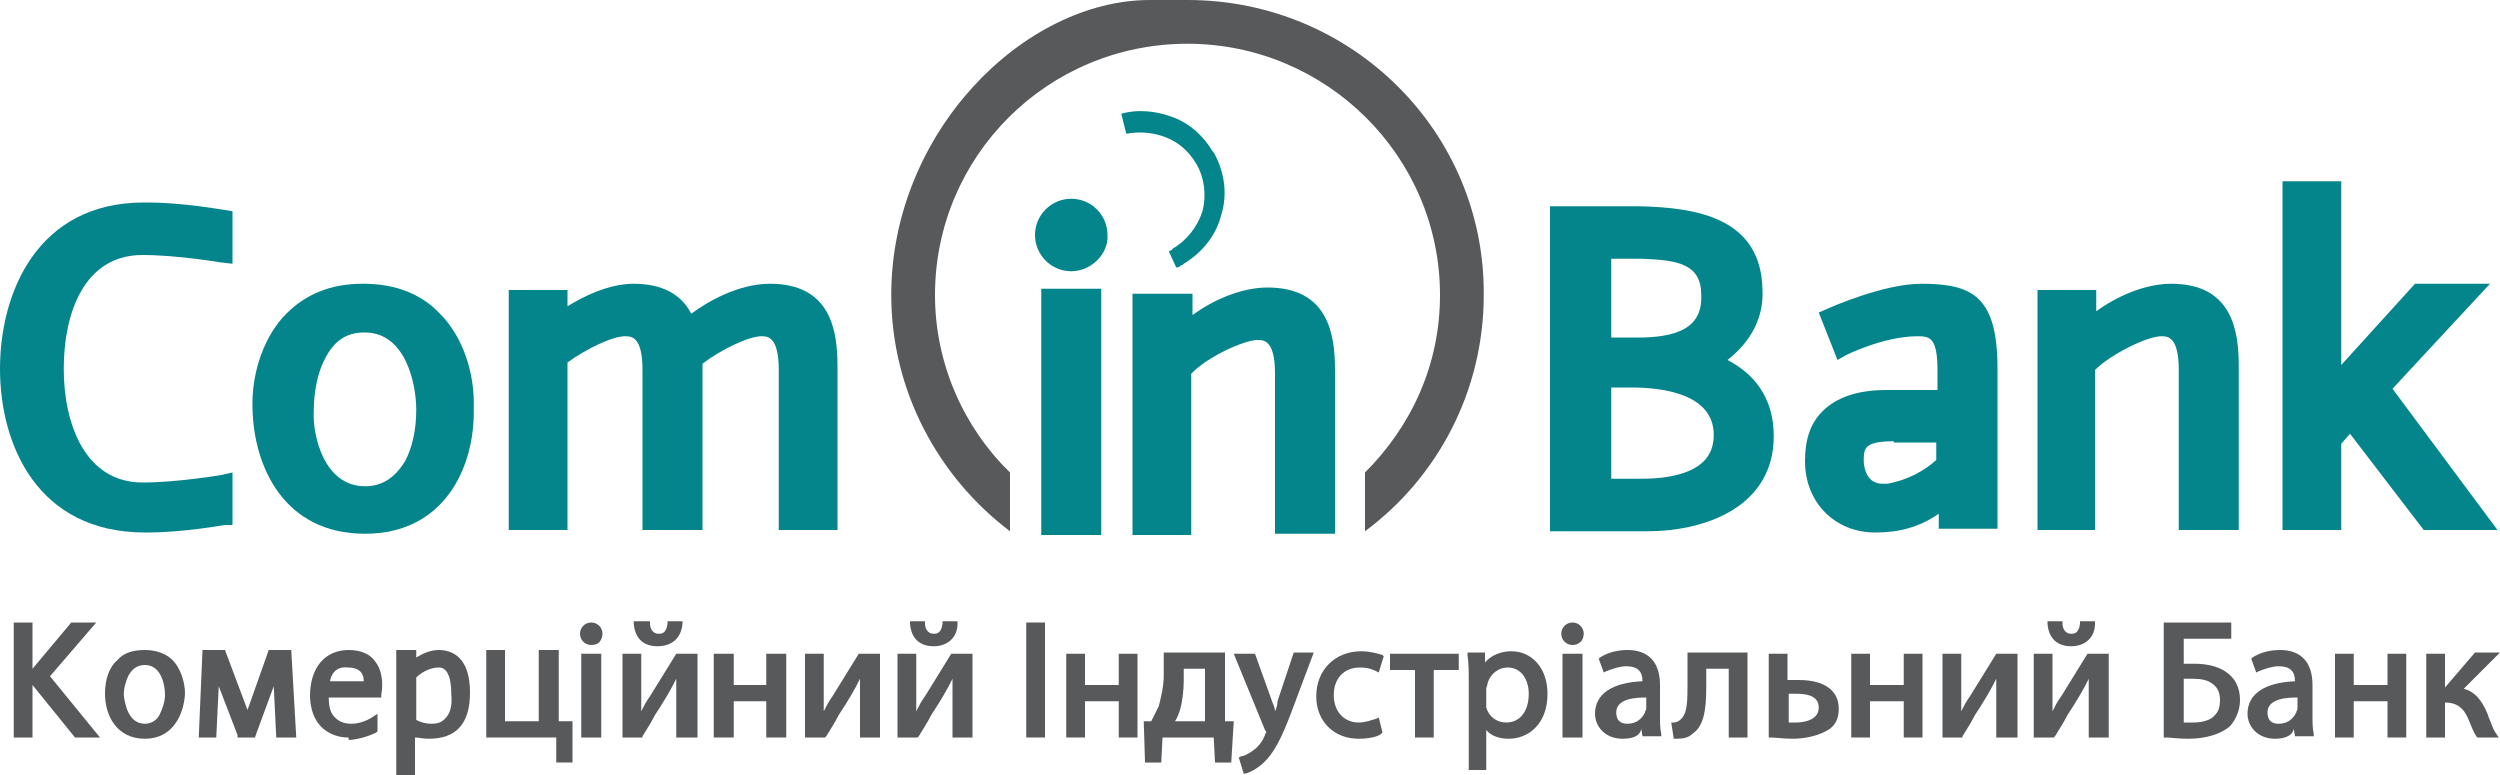 <?xml version="1.0" encoding="utf-8"?>
<!-- Generator: Adobe Illustrator 22.1.0, SVG Export Plug-In . SVG Version: 6.00 Build 0)  -->
<svg version="1.1" id="Слой_1" xmlns="http://www.w3.org/2000/svg" xmlns:xlink="http://www.w3.org/1999/xlink" x="0px" y="0px"
	 viewBox="0 0 200 62" style="enable-background:new 0 0 200 62;" xml:space="preserve">
<style type="text/css">
	.st0{fill:#58595B;}
	.st1{fill:#04858C;}
</style>
<g>
	<path class="st0" d="M92,0C81.9,0,71.3,10.6,71.3,23.6c0,7.7,3.8,14.6,9.5,18.9l0-4.7c-3.7-3.6-6-8.7-6-14.2
		c0-11.1,9-20.1,20.2-20.1c11.1,0,20.2,9,20.2,20.1c0,5.6-2.3,10.5-6,14.2l0,4.7c5.8-4.3,9.5-11.2,9.5-18.9C118.8,10.6,108.2,0,95,0
		"/>
	<path class="st1" d="M85.7,21.7c-1.6,0-2.9-1.3-2.9-2.9c0-1.6,1.3-2.9,2.9-2.9c1.6,0,2.9,1.3,2.9,2.9
		C88.7,20.3,87.3,21.7,85.7,21.7 M88.1,42.8h-4.8V23.1h4.8V42.8z"/>
	<path class="st1" d="M95.4,42.8h-4.8V23.5h4.8v1.7c1.5-1.1,3.8-2.2,6-2.2c4.9,0,5.4,3.8,5.4,6.6v13.1h-4.8V29.9
		c0-2.7-0.9-2.7-1.4-2.7c-1.1,0-4.1,1.4-5.3,2.7V42.8z"/>
	<path class="st1" d="M93.5,20.1c0,0,0.1,0,0.2-0.1c0.1,0,0.1-0.1,0.1-0.1l0,0l0,0h0l0,0l0,0l0,0l0,0h0l0,0c1.2-0.7,2-1.8,2.4-3
		c0.3-1.2,0.2-2.6-0.5-3.8l0,0c-0.6-1-1.4-1.7-2.4-2.1c-1-0.4-2.1-0.5-3.2-0.3l-0.4-1.6c1.4-0.4,2.9-0.2,4.2,0.3
		c1.3,0.5,2.4,1.5,3.1,2.7l0,0l0.1,0.1c0.9,1.6,1.1,3.4,0.6,5c-0.4,1.6-1.5,3-3,3.9l0,0l-0.1,0.1c-0.1,0-0.2,0.1-0.2,0.1
		c0,0-0.1,0.1-0.3,0.1L93.5,20.1z"/>
	<path class="st1" d="M151.5,35.3c-2.4,0-2.4,0.6-2.4,1.6c0,0,0,1.8,1.5,1.8c0.1,0,0.3,0,0.4,0c1.6-0.3,2.9-1,3.9-1.9v-1.4H151.5z
		 M150,42.6c-3.2,0-5.6-2.4-5.6-5.7c0-1.7,0.4-3,1.4-4c1.1-1.1,2.8-1.7,5.1-1.7h4.1v-1.5c0-2.7-0.6-2.8-1.6-2.8h0
		c-2.7,0-5.7,1.5-5.7,1.5l-0.7,0.4l-1.5-3.8l0.7-0.3c0.2-0.1,4.5-2,7.5-2c4.1,0,6.1,1,6.1,6.8v12.8h-4.7v-1.2
		C153.5,42.2,151.9,42.6,150,42.6"/>
	<path class="st1" d="M167.8,42.4H163V23.2h4.7v1.7c1.5-1.1,3.8-2.2,6-2.2c4.9,0,5.4,3.8,5.4,6.6v13.1h-4.8V29.6
		c0-2.7-0.9-2.7-1.4-2.7c-1.1,0-4,1.4-5.3,2.7V42.4z"/>
	<polygon class="st1" points="199.8,42.4 193.9,42.4 188,34.7 187.3,35.5 187.3,42.4 182.6,42.4 182.6,14.5 187.3,14.5 187.3,29.2 
		193.2,22.7 199.2,22.7 191.4,31.1 	"/>
	<path class="st1" d="M11.8,42.6l-0.2,0C3,42.6,0,35.6,0,29.5c0-6.1,3-13.3,11.5-13.3l0.3,0c2.9,0,6.1,0.6,6.2,0.6l0.6,0.1v4.2
		L17.7,21c0,0-3.5-0.6-6.3-0.6c-4.7,0-6.3,4.7-6.3,9.1c0,4.4,1.7,9.1,6.3,9.1c2.8,0,6.3-0.6,6.3-0.6l0.9-0.2v4.2L18,42
		C17.9,42,14.7,42.6,11.8,42.6"/>
	<path class="st1" d="M29.2,38.9L29.2,38.9c1.4,0,2.4-0.7,3.2-2c0.6-1.1,0.9-2.6,0.9-4.1c0-2.2-0.9-6.2-4.1-6.2h-0.1
		c-1.4,0-2.4,0.7-3.1,2.1c-0.6,1.1-0.9,2.7-0.9,4.2C25,34.8,25.9,38.9,29.2,38.9L29.2,38.9z M29.2,42.7L29.2,42.7
		c-6.5,0-8.9-5.4-9-10c-0.1-3,1-5.9,2.7-7.6c1.6-1.6,3.6-2.4,6.1-2.4h0.1c2.5,0,4.6,0.8,6.1,2.4c1.8,1.8,2.8,4.7,2.7,7.6
		C38,37.3,35.6,42.7,29.2,42.7"/>
	<path class="st1" d="M67.1,42.4h-4.8V29.6c0-2.7-0.9-2.7-1.4-2.7c-1,0-3.3,1.1-4.7,2.2v13.3h-4.8V29.6c0-2.7-0.9-2.7-1.4-2.7
		c-1,0-3.1,1-4.6,2.1v13.4h-4.7V23.2h4.7v1.3c1.3-0.8,3.3-1.8,5.3-1.8c2.2,0,3.8,0.8,4.6,2.4c1.2-0.9,3.7-2.4,6.3-2.4
		c4.9,0,5.4,3.8,5.4,6.6V42.4z"/>
	<path class="st1" d="M128.8,27l2.7,0c3.2-0.1,4.7-1.1,4.6-3.4c0-2.5-1.9-2.8-4.8-2.9l-2.4,0V27z M128.8,38.3h2.5
		c2.4,0,4.1-0.5,5-1.4c0.5-0.5,0.8-1.2,0.8-2.1c0-3.3-4.1-3.8-6.6-3.8l-0.2,0c-0.5,0-1,0-1.4,0V38.3z M131.8,42.5
		c-0.2,0-0.4,0-0.7,0l-7.1,0l0-26h7.1c4.6,0.1,9.8,0.9,9.9,6.7c0.1,2.2-0.9,4.1-2.8,5.6c2.5,1.3,3.7,3.4,3.7,6.1
		C141.9,40.5,136.5,42.5,131.8,42.5"/>
	<polygon class="st0" points="8,59 6,59 2.6,54.8 2.6,59 1.1,59 1.1,49.8 2.6,49.8 2.6,53.5 5.7,49.8 7.7,49.8 4,54.1 	"/>
	<path class="st0" d="M11.6,57.9L11.6,57.9c0.5,0,1-0.3,1.2-0.8c0.2-0.4,0.4-1,0.4-1.5c0-0.8-0.3-2.4-1.6-2.4c-0.6,0-1,0.3-1.3,0.8
		c-0.2,0.4-0.4,1-0.4,1.6C10,56.4,10.3,57.9,11.6,57.9L11.6,57.9z M11.6,59.1L11.6,59.1c-2.3,0-3.2-1.9-3.2-3.6c0-1.1,0.3-2.1,1-2.7
		c0.5-0.6,1.3-0.8,2.2-0.8c0.9,0,1.7,0.3,2.2,0.8c0.6,0.6,1,1.7,1,2.7C14.7,57.2,13.8,59.1,11.6,59.1"/>
	<polygon class="st0" points="23.7,59 22.1,59 21.9,54.9 20.5,58.7 20.4,59 20.3,59 19,59 19,58.8 17.5,54.9 17.3,59 15.9,59 
		16.2,52 18,52 19.8,56.8 21.5,52 23.3,52 	"/>
	<path class="st0" d="M26.4,54.5h2.7v0c0-0.5-0.2-1.1-1.3-1.1h0C26.9,53.3,26.5,53.9,26.4,54.5 M27.8,59c-0.5,0-2.9-0.2-3-3.3
		c0-2.3,1.2-3.7,3.1-3.7c0.9,0,1.7,0.3,2.1,0.9c0.5,0.6,0.7,1.6,0.5,2.7l0,0.2h-4.2c0,0.9,0.2,1.3,0.5,1.6c0.3,0.3,0.7,0.5,1.3,0.5
		c1,0,1.8-0.6,1.8-0.6l0.3-0.2v1.4l-0.1,0.1c-1,0.5-2,0.6-2.2,0.6C27.9,59,27.9,59,27.8,59"/>
	<path class="st0" d="M33.3,57.6c0.4,0.2,0.8,0.3,1.2,0.3c0.5,0,0.8-0.1,1.1-0.4c0.4-0.4,0.6-1,0.5-2c0-2.1-0.8-2.1-1-2.1h0
		c-0.8,0-1.5,0.5-1.8,0.8V57.6z M33.3,62h-1.6V52h1.6v0.6c0.5-0.3,1.1-0.6,1.8-0.6c1.1,0,2.5,0.6,2.5,3.4c0,2.5-1.1,3.7-3.3,3.7
		c-0.5,0-0.8-0.1-1.1-0.1V62z"/>
	<polygon class="st0" points="45.8,61 44.5,61 44.5,59 38.9,59 38.9,52 40.4,52 40.4,57.7 43.1,57.7 43.1,52 44.7,52 44.7,57.7 
		45.8,57.7 	"/>
	<rect x="82.1" y="49.8" class="st0" width="1.5" height="9.2"/>
	<polygon class="st0" points="91,59 89.5,59 89.5,56.1 86.8,56.1 86.8,59 85.3,59 85.3,52.3 86.8,52.3 86.8,54.8 89.5,54.8 
		89.5,52.3 91,52.3 	"/>
	<path class="st0" d="M94,57.7h2.4v-4.2h-1.7v0.9c0,0.8-0.1,1.7-0.3,2.4C94.3,57.1,94.2,57.4,94,57.7 M98.5,61h-1.3l-0.1-2h-4.1
		l-0.1,2h-1.3l-0.1-3.3l0.6,0c0.2-0.4,0.4-0.8,0.6-1.2c0.2-0.8,0.4-1.6,0.4-2.5v-1.8H98v5.5l0.7,0L98.5,61z"/>
	<path class="st0" d="M99.5,61.9l-0.4-1.3l0.2-0.1c0.2,0,0.6-0.2,1-0.5c0.4-0.3,0.7-0.7,0.9-1.2c0-0.1,0.1-0.2,0.1-0.2
		c0-0.1-0.1-0.2-0.1-0.2l-2.5-6.1h1.7l1.4,3.9c0.1,0.2,0.2,0.5,0.2,0.7c0.1-0.2,0.2-0.5,0.2-0.8l1.3-3.9h1.6l-1.8,4.8
		c-0.8,2.1-1.4,3.3-2.3,4.1c-0.7,0.6-1.3,0.8-1.5,0.8L99.5,61.9z"/>
	<path class="st0" d="M108.7,59.1c-2,0-3.4-1.4-3.4-3.4c0-2.1,1.5-3.6,3.6-3.6c0.7,0,1.4,0.2,1.7,0.3l0.1,0.1l-0.4,1.3l-0.2-0.1
		c-0.2-0.1-0.6-0.3-1.3-0.3c-1.3,0-2.1,0.9-2.1,2.2c0,1.3,0.8,2.2,2,2.2c0.6,0,1-0.2,1.4-0.3l0.2-0.1l0.3,1.2l-0.1,0.1
		C110.3,58.9,109.6,59.1,108.7,59.1"/>
	<polygon class="st0" points="114.7,59 113.2,59 113.2,53.6 111.2,53.6 111.2,52.3 116.7,52.3 116.7,53.6 114.7,53.6 	"/>
	<path class="st0" d="M120.6,53.4c-0.7,0-1.4,0.5-1.6,1.3c0,0.1-0.1,0.3-0.1,0.4v1.1c0,0.2,0,0.3,0,0.4c0.2,0.7,0.8,1.2,1.6,1.2
		c1.1,0,1.8-0.9,1.8-2.3C122.3,54.5,121.8,53.4,120.6,53.4 M119,61.6h-1.5v-7.1c0-0.8,0-1.4-0.1-2.1l0-0.2h1.4l0,0.8
		c0.5-0.6,1.3-0.9,2.1-0.9c1.7,0,2.9,1.4,2.9,3.4c0,2.5-1.6,3.6-3.1,3.6c-0.7,0-1.4-0.2-1.8-0.7V61.6z"/>
	<path class="st0" d="M125.8,51.6c-0.5,0-0.9-0.4-0.9-0.9c0-0.5,0.4-0.9,0.9-0.9c0.5,0,0.9,0.4,0.9,0.9c0,0.2-0.1,0.5-0.2,0.6
		C126.3,51.5,126.1,51.6,125.8,51.6 M126.6,59H125v-6.7h1.6V59z"/>
	<path class="st0" d="M47.3,51.6c-0.5,0-0.9-0.4-0.9-0.9c0-0.5,0.4-0.9,0.9-0.9c0.5,0,0.9,0.4,0.9,0.9c0,0.2-0.1,0.5-0.2,0.6
		C47.9,51.5,47.6,51.6,47.3,51.6 M48.1,59h-1.6v-6.7h1.6V59z"/>
	<path class="st0" d="M134.1,59.1h-0.2l-0.2-1.3l0.2,0c0.2,0,0.4-0.1,0.5-0.2c0.5-0.4,0.6-1.1,0.6-2.6v-2.8h4.8V59h-1.5v-5.5h-1.8
		V55c0,1.8-0.2,3.1-1.1,3.7C135.1,59,134.7,59.1,134.1,59.1"/>
	<path class="st0" d="M143,57.8c0.2,0,0.4,0,0.7,0c0.4,0,1.8-0.1,1.8-1.2c0-1-1.1-1.1-1.8-1.1c-0.2,0-0.4,0-0.6,0V57.8z M143.4,59.1
		c-0.7,0-1.4-0.1-1.7-0.1l-0.2,0v-6.7h1.5v2.1c0.3,0,0.6,0,0.9,0c2,0,3.2,0.8,3.2,2.3c0,0.7-0.2,1.2-0.7,1.6
		C145.5,58.9,144.3,59.1,143.4,59.1"/>
	<path class="st0" d="M165.7,51.7c-1.1,0-1.8-0.6-1.9-1.8l0-0.2h1.2l0,0.2c0,0.2,0.1,0.8,0.7,0.8c0.2,0,0.6,0,0.7-0.8l0-0.2h1.2
		l0,0.2C167.6,51,166.8,51.7,165.7,51.7 M168.6,59h-1.5v-2.9c0-0.7,0-1.2,0-1.8c-0.2,0.4-0.4,0.8-0.7,1.3c-0.3,0.5-0.6,1-1,1.6
		c-0.3,0.6-0.7,1.2-1,1.7l-0.1,0.1h-1.6v-6.7h1.5v2.9c0,0.7,0,1.2,0,1.7c0.2-0.4,0.4-0.8,0.7-1.2l2.1-3.4h1.7V59z"/>
	<path class="st0" d="M74.7,51.7c-1.1,0-1.8-0.6-1.9-1.8l0-0.2H74l0,0.2c0,0.2,0.1,0.8,0.7,0.8c0.2,0,0.6,0,0.7-0.8l0-0.2h1.2l0,0.2
		C76.6,51,75.8,51.7,74.7,51.7 M77.7,59h-1.5v-2.9c0-0.7,0-1.2,0-1.8c-0.2,0.4-0.4,0.8-0.7,1.3c-0.3,0.5-0.6,1-1,1.6
		c-0.3,0.6-0.7,1.2-1,1.7L73.4,59h-1.6v-6.7h1.5v2.9c0,0.7,0,1.2,0,1.7c0.2-0.4,0.4-0.8,0.7-1.2l2.1-3.4h1.7V59z"/>
	<path class="st0" d="M52.6,51.7c-1.1,0-1.8-0.6-1.9-1.8l0-0.2H52l0,0.2c0,0.2,0.1,0.8,0.7,0.8c0.2,0,0.6,0,0.7-0.8l0-0.2h1.2l0,0.2
		C54.5,51,53.8,51.7,52.6,51.7 M55.6,59h-1.5v-2.9c0-0.7,0-1.2,0-1.8c-0.2,0.4-0.4,0.8-0.7,1.3c-0.3,0.5-0.6,1-1,1.6
		c-0.3,0.6-0.7,1.2-1,1.7L51.4,59h-1.6v-6.7h1.5v2.9c0,0.7,0,1.2,0,1.7c0.2-0.4,0.4-0.8,0.7-1.2l2.1-3.4h1.7V59z"/>
	<path class="st0" d="M174.7,57.8c0.2,0,0.4,0,0.8,0c0.7,0,1.4-0.2,1.7-0.6c0.3-0.3,0.4-0.7,0.4-1.2c0-0.6-0.2-1-0.6-1.3
		c-0.4-0.3-0.9-0.4-1.6-0.4c-0.2,0-0.4,0-0.7,0V57.8z M175.1,59.1c-0.9,0-1.5-0.1-1.8-0.1l-0.2,0v-9.2h5.4v1.3h-3.8v2
		c0.3,0,0.7,0,0.9,0c0.9,0,1.8,0.2,2.4,0.6c0.8,0.5,1.2,1.3,1.2,2.3c0,0.8-0.3,1.5-0.8,2.1C177.7,58.7,176.5,59.1,175.1,59.1"/>
	<path class="st0" d="M183.7,55.8c-1.5,0-2.3,0.4-2.3,1.2c0,0.6,0.3,0.9,0.9,0.9c0.8,0,1.2-0.5,1.4-0.9c0-0.1,0.1-0.2,0.1-0.3V55.8z
		 M182,59.1c-1.4,0-2.2-1-2.2-2c0-1.6,1.4-2.5,3.8-2.6c0-0.8-0.4-1.2-1.3-1.2c-0.5,0-1.1,0.2-1.6,0.4l-0.2,0.1l-0.4-1.1l0.1-0.1
		c0.6-0.4,1.4-0.6,2.2-0.6c1.7,0,2.6,1,2.6,2.8v2.4c0,0.6,0,1.1,0.1,1.5l0,0.2h-1.5l-0.1-0.6C183.4,58.9,182.7,59.1,182,59.1"/>
	<polygon class="st0" points="192.5,59 191,59 191,56.1 188.3,56.1 188.3,59 186.8,59 186.8,52.3 188.3,52.3 188.3,54.8 191,54.8 
		191,52.3 192.5,52.3 	"/>
	<path class="st0" d="M199.9,59h-1.7l-0.1-0.1c-0.2-0.3-0.4-0.8-0.6-1.3c-0.4-1-1-1.4-1.9-1.4h0V59h-1.5v-6.7h1.5V55l2.4-2.8h2
		l-2.9,2.9c0.8,0.2,1.4,0.8,1.9,2l0.1,0.3c0.2,0.4,0.3,0.9,0.6,1.3L199.9,59z"/>
	<path class="st0" d="M161.2,59h-1.5v-2.9c0-0.7,0-1.2,0-1.8c-0.2,0.4-0.4,0.8-0.7,1.3c-0.3,0.5-0.6,1-1,1.6c-0.3,0.6-0.7,1.2-1,1.7
		L157,59h-1.6v-6.7h1.5v2.9c0,0.7,0,1.2,0,1.7c0.2-0.4,0.4-0.8,0.7-1.2l2.1-3.4h1.7V59z"/>
	<path class="st0" d="M70.3,59h-1.5v-2.9c0-0.7,0-1.2,0-1.8c-0.2,0.4-0.4,0.8-0.7,1.3c-0.3,0.5-0.6,1-1,1.6c-0.3,0.6-0.7,1.2-1,1.7
		L66,59h-1.6v-6.7h1.5v2.9c0,0.7,0,1.2,0,1.7c0.2-0.4,0.4-0.8,0.7-1.2l2.1-3.4h1.7V59z"/>
	<polygon class="st0" points="153.8,59 152.3,59 152.3,56.1 149.6,56.1 149.6,59 148.1,59 148.1,52.3 149.6,52.3 149.6,54.8 
		152.3,54.8 152.3,52.3 153.8,52.3 	"/>
	<polygon class="st0" points="62.9,59 61.3,59 61.3,56.1 58.7,56.1 58.7,59 57.1,59 57.1,52.3 58.7,52.3 58.7,54.8 61.3,54.8 
		61.3,52.3 62.9,52.3 	"/>
	<path class="st0" d="M131.6,55.8c-1.5,0-2.3,0.4-2.3,1.2c0,0.6,0.3,0.9,0.9,0.9c0.8,0,1.2-0.5,1.4-0.9c0-0.1,0.1-0.2,0.1-0.3V55.8z
		 M129.8,59.1c-1.4,0-2.2-1-2.2-2c0-1.6,1.4-2.5,3.8-2.6c0-0.8-0.4-1.2-1.3-1.2c-0.5,0-1.1,0.2-1.6,0.4l-0.2,0.1l-0.4-1.1l0.1-0.1
		c0.6-0.4,1.4-0.6,2.2-0.6c1.7,0,2.6,1,2.6,2.8v2.4c0,0.6,0,1.1,0.1,1.5l0,0.2h-1.5l-0.1-0.6C131.2,58.9,130.6,59.1,129.8,59.1"/>
</g>
</svg>
